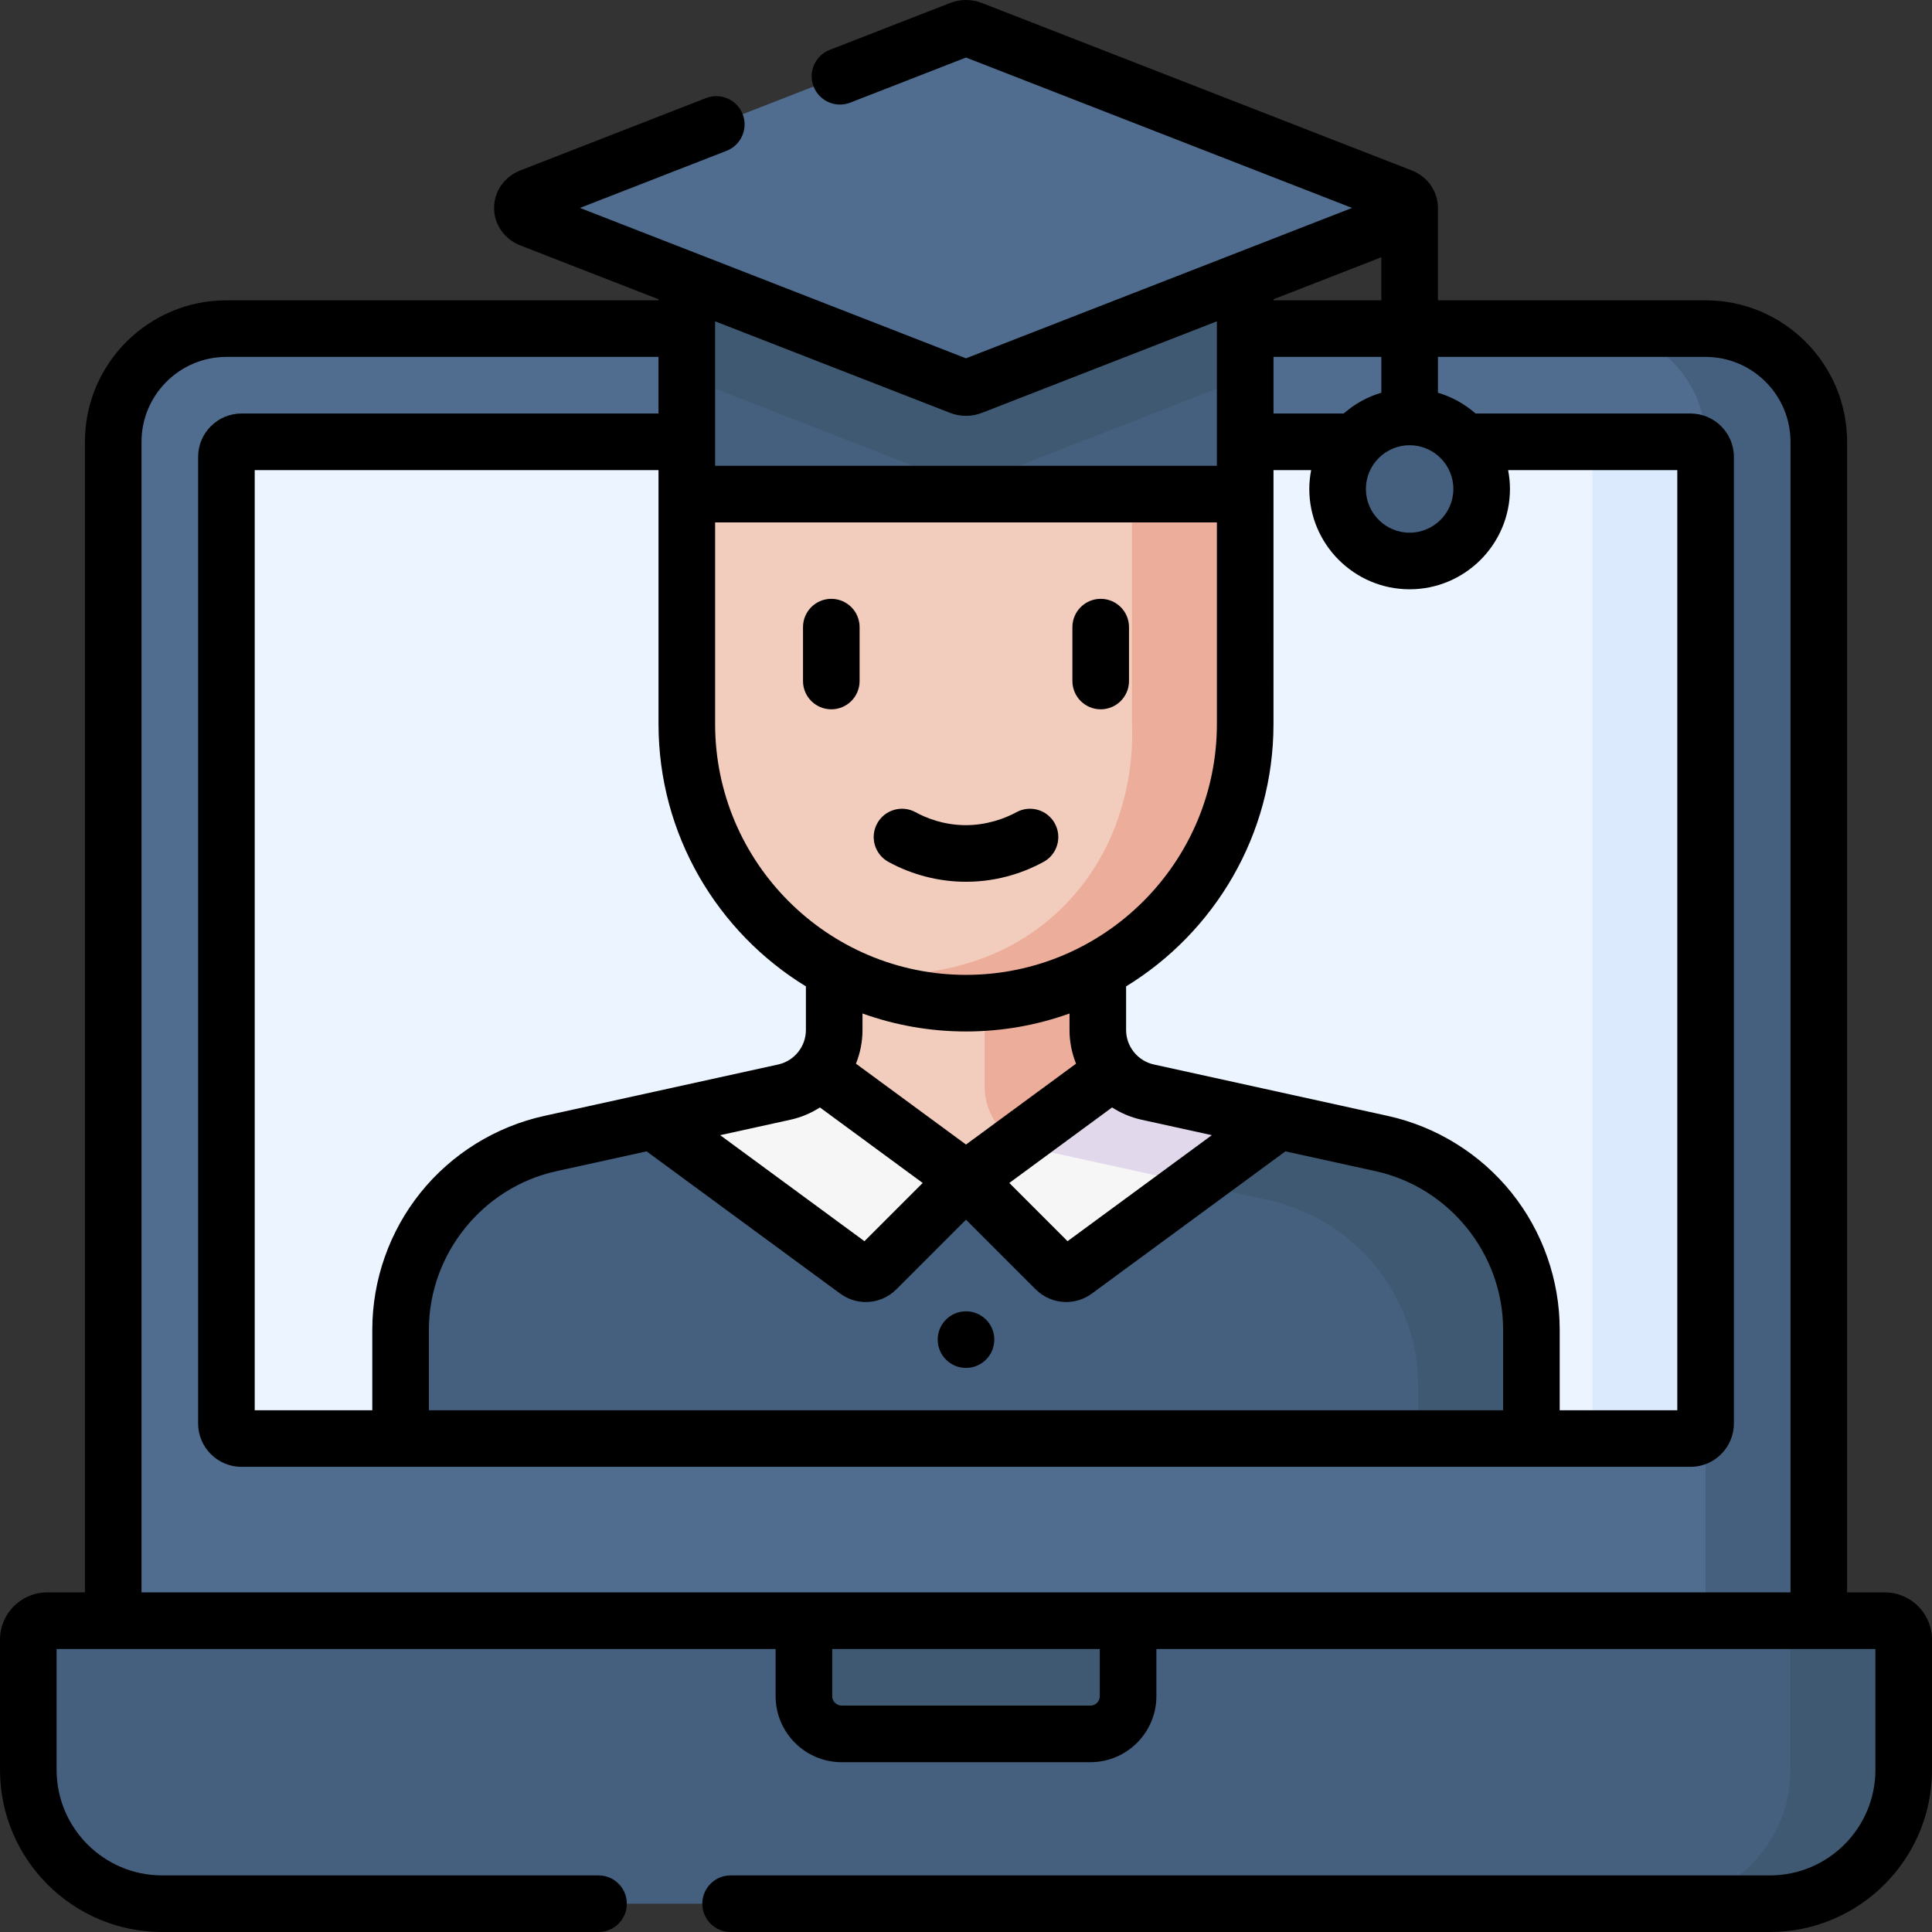 <svg id="Layer_1" enable-background="new 0 0 512.005 512.005" height="512" viewBox="0 0 512.005 512.005" width="512" xmlns="http://www.w3.org/2000/svg"><rect x="0" y="0" width="512.005" height="512.005" fill="#333333" stroke="none"/><g><g><g><g><g><g><g><path d="m482.003 429.505h-452v-312.417c0-16.569 13.431-30 30-30h392c16.569 0 30 13.431 30 30z" fill="#506d90"/><path d="m452.003 87.088h-30c16.569 0 30 13.432 30 30v312.417h30v-312.417c0-16.568-13.432-30-30-30z" fill="#455f7e"/><path d="m60.003 377.236v-256.148c0-2.209 1.791-4 4-4h384c2.209 0 4 1.791 4 4v256.148c0 2.209-1.791 4-4 4h-42.161-149.839-149.84-42.16c-2.209 0-4-1.791-4-4z" fill="#ecf5ff"/><path d="m448.003 117.088h-30c2.209 0 4 1.791 4 4v256.148c0 2.209-1.791 4-4 4h30c2.209 0 4-1.791 4-4v-256.148c0-2.209-1.791-4-4-4z" fill="#dbeafd"/><g><path d="m12.503 429.505h487c2.761 0 5 2.239 5 5v34.549c0 19.579-15.872 35.451-35.451 35.451h-426.098c-19.579 0-35.451-15.872-35.451-35.451v-34.549c0-2.761 2.238-5 5-5z" fill="#455f7e"/><g fill="#405972"><path d="m499.503 429.505h-30c2.761 0 5 2.239 5 5v34.549c0 19.579-15.872 35.451-35.451 35.451h30c19.579 0 35.451-15.872 35.451-35.451v-34.549c0-2.761-2.239-5-5-5z"/><path d="m288.958 459.505h-65.911c-5.523 0-10-4.477-10-10v-20h85.911v20c0 5.523-4.477 10-10 10z"/></g></g></g></g></g></g></g><g><g><g><g><path d="m405.842 381.236v-28.846c0-23.717-16.502-44.239-39.666-49.33l-27.239-5.987-37.1-2.894c-3.668-.806-19.513-7.523-21.828-10.214-2.557-2.973-4.073-6.83-4.073-10.979v-51.281h-39.869v51.281c0 3.953-1.375 7.639-3.715 10.55s-20.646 20.045-24.506 20.893l-34.778-7.356-27.239 5.987c-23.164 5.091-39.666 25.613-39.666 49.33v28.846z" fill="#455f7e"/></g><g><path d="m316.317 313.695 19.859 4.365c23.164 5.091 39.666 25.613 39.666 49.33v13.846h30v-28.846c0-23.717-16.502-44.239-39.666-49.33l-27.239-5.987z" fill="#405972"/></g><g><path d="m304.159 289.43c-3.668-.806-6.835-2.773-9.149-5.464-2.557-2.973-19.073-6.83-19.073-10.979v-51.281h-54.869v51.281c0 7.906-5.501 14.746-13.222 16.443l48.156 23.198z" fill="#f2ccbc"/></g><path d="m295.01 283.966c-2.557-2.973-4.072-6.83-4.072-10.98v-51.281h-30v66.281c0 7.651 5.158 14.29 12.488 16.249 0 0 21.767-20.056 21.584-20.269z" fill="#ecad9a"/><g><g><g><path d="m182.015 130.941v60.925c0 40.862 33.125 73.988 73.988 73.988 1.658 0 3.304-.055 4.935-.162 5.922-.39 9.856-7.984 15.316-9.687 4.494-1.401 10.603 3.288 14.684 1.098 23.246-12.474 39.053-37.01 39.053-65.237v-60.925z" fill="#f2ccbc"/></g><path d="m299.99 130.941v60.925c.215 4.68.814 28.172-16.867 47.028-24.303 25.917-60.206 18.614-62.055 18.205 6.126 3.229 15.454 7.135 27.323 8.367 0 0 3.862.388 7.611.388 40.862 0 73.988-33.125 73.988-73.988v-60.925z" fill="#ecad9a"/></g></g><path d="m232.269 336.362 23.734-23.734-39.018-28.672c-2.314 2.691-5.471 4.667-9.139 5.473l-34.778 7.644 54.003 39.684c1.593 1.17 3.8 1.002 5.198-.395z" fill="#f7f6f7"/><path d="m338.937 297.073-34.778-7.644c-3.668-.806-6.824-2.782-9.139-5.473l-39.018 28.672 23.734 23.734c1.397 1.397 3.605 1.565 5.197.395z" fill="#f7f6f7"/><path d="m316.317 313.696 22.62-16.622c-.05-.006-34.794-7.65-34.841-7.66-3.504-.765-6.741-2.742-9.074-5.454 0-.001-.001-.001-.002-.002l-25.462 18.711c1.414.792 2.953 1.4 4.601 1.762z" fill="#e2d8ec"/></g></g><g><path d="m182.015 130.941v-59.142h147.976v59.142z" fill="#455f7e"/><path d="m182.015 100.087 72.477 28.235c.962.375 2.06.375 3.022 0l72.477-28.235v-28.288h-147.976z" fill="#405972"/><path d="m140.635 52.142 113.857-44.356c.962-.375 2.06-.375 3.022 0l113.856 44.356c2.933 1.143 2.933 4.78 0 5.923l-113.856 44.355c-.962.375-2.06.375-3.022 0l-113.857-44.355c-2.933-1.143-2.933-4.781 0-5.923z" fill="#506d90"/></g><g><circle cx="373.57" cy="129.58" fill="#455f7e" r="19.09"/></g></g></g><path d="m499.503 422.005h-10v-304.92c0-20.678-16.822-37.5-37.5-37.5h-70.933c-.001-.238 0-24.264 0-24.481 0-4.394-2.738-8.299-6.977-9.95l-113.855-44.356c-2.732-1.064-5.74-1.064-8.469 0l-31.889 12.423c-3.859 1.504-5.77 5.852-4.266 9.711 1.504 3.858 5.851 5.771 9.711 4.266l30.677-11.95 102.309 39.855-102.308 39.855-102.309-39.855 38.856-15.137c3.859-1.504 5.77-5.852 4.266-9.711-1.503-3.859-5.85-5.77-9.711-4.266l-49.193 19.164c-4.238 1.651-6.977 5.557-6.977 9.95s2.738 8.298 6.977 9.949l36.601 14.258v.274h-114.51c-20.678 0-37.5 16.822-37.5 37.5v304.92h-10c-6.893 0-12.5 5.607-12.5 12.5v34.549c0 23.684 19.268 42.951 42.951 42.951h115.664c4.143 0 7.5-3.357 7.5-7.5s-3.357-7.5-7.5-7.5h-115.664c-15.412 0-27.951-12.539-27.951-27.951v-32.049h190.545v12.5c0 9.649 7.851 17.5 17.5 17.5h65.91c9.649 0 17.5-7.851 17.5-17.5v-12.5h190.545v32.049c0 15.412-12.539 27.951-27.951 27.951h-275.434c-4.143 0-7.5 3.357-7.5 7.5s3.357 7.5 7.5 7.5h275.434c23.684 0 42.951-19.268 42.951-42.951v-34.549c0-6.891-5.608-12.499-12.5-12.499zm-114.343-292.425c0 6.391-5.199 11.59-11.59 11.59s-11.59-5.199-11.59-11.59c0-6.39 5.199-11.589 11.59-11.589s11.59 5.199 11.59 11.589zm-47.667-50.269 28.577-11.133v11.407h-28.577zm0 15.274h28.577v9.489c-3.734 1.1-7.115 3.013-9.972 5.511h-18.605zm0 30h9.976c-.31 1.62-.489 3.285-.489 4.994 0 14.662 11.928 26.59 26.59 26.59s26.59-11.928 26.59-26.59c0-1.709-.179-3.374-.489-4.994h44.831v249.15h-31.16v-21.351c0-13.171-4.546-26.078-12.802-36.344-8.255-10.265-19.888-17.479-32.758-20.312l-62.017-13.631c-4.25-.931-7.334-4.763-7.334-9.113v-11.579c23.406-14.333 39.059-40.141 39.059-69.541zm-52.326 157.305-29.164 21.431-29.164-21.431c1.11-2.783 1.735-5.788 1.735-8.904v-4.395c8.576 3.075 17.808 4.763 27.43 4.763s18.853-1.688 27.43-4.763v4.395c-.002 3.115.623 6.12 1.733 8.904zm9.548 11.598c2.358 1.513 4.995 2.64 7.837 3.262l18.596 4.087-38.234 28.096-15.433-15.433zm-38.712-35.134c-36.662 0-66.488-29.826-66.488-66.487v-53.421h132.977v53.421c-.001 36.661-29.827 66.487-66.489 66.487zm-11.479 55.146-15.434 15.434-38.234-28.096 18.59-4.086c2.844-.622 5.483-1.75 7.843-3.264zm-21.893 29.3c2.057 1.512 4.444 2.254 6.819 2.254 2.95 0 5.88-1.146 8.122-3.388l18.431-18.431 18.431 18.431c2.243 2.242 5.171 3.388 8.122 3.388 2.374 0 4.764-.742 6.819-2.253l51.274-37.677 23.912 5.256c19.574 4.31 33.782 21.976 33.782 42.006v21.351h-284.68v-21.351c0-20.03 14.208-37.696 33.78-42.005l23.914-5.257zm-33.119-257.645 62.255 24.253c2.73 1.064 5.739 1.065 8.469 0l62.257-24.253v38.286h-132.98v-38.286zm-14.998 106.712c0 29.399 15.653 55.207 39.059 69.541v11.579c0 4.351-3.084 8.183-7.341 9.114l-62.012 13.631c-12.868 2.832-24.501 10.046-32.756 20.311-8.256 10.266-12.802 23.173-12.802 36.344v21.351h-31.16v-249.15h107.01c0-.003.002 67.24.002 67.279zm116.944 257.638c0 1.379-1.121 2.5-2.5 2.5h-65.91c-1.379 0-2.5-1.121-2.5-2.5v-12.5h70.91zm183.045-27.5h-437v-304.92c0-12.406 10.094-22.5 22.5-22.5h114.51v15h-110.51c-6.341 0-11.5 5.159-11.5 11.5v256.15c0 6.341 5.159 11.5 11.5 11.5h384c6.341 0 11.5-5.159 11.5-11.5v-256.15c0-6.341-5.159-11.5-11.5-11.5h-56.96c-2.857-2.498-6.239-4.411-9.972-5.511v-9.489h70.933c12.406 0 22.5 10.094 22.5 22.5v304.92zm-218.5-59.489c4.142 0 7.5-3.358 7.5-7.5s-3.358-7.5-7.5-7.5-7.5 3.358-7.5 7.5 3.358 7.5 7.5 7.5zm35.697-203.816c-4.143 0-7.5 3.357-7.5 7.5v14.278c0 4.143 3.357 7.5 7.5 7.5s7.5-3.357 7.5-7.5v-14.278c0-4.143-3.357-7.5-7.5-7.5zm-22.341 56.553c-2.916 1.598-7.868 3.486-13.647 3.426-5.744-.06-10.276-1.896-13.065-3.426-3.633-1.993-8.191-.661-10.183 2.97-1.991 3.632-.662 8.191 2.97 10.183 6.289 3.448 13.415 5.275 20.572 5.275 9.031 0 16.154-2.856 20.566-5.275 3.632-1.991 4.961-6.551 2.97-10.183-1.991-3.631-6.55-4.96-10.183-2.97zm-49.054-56.553c-4.143 0-7.5 3.357-7.5 7.5v14.278c0 4.143 3.357 7.5 7.5 7.5s7.5-3.357 7.5-7.5v-14.278c0-4.143-3.357-7.5-7.5-7.5z"/></g></svg>